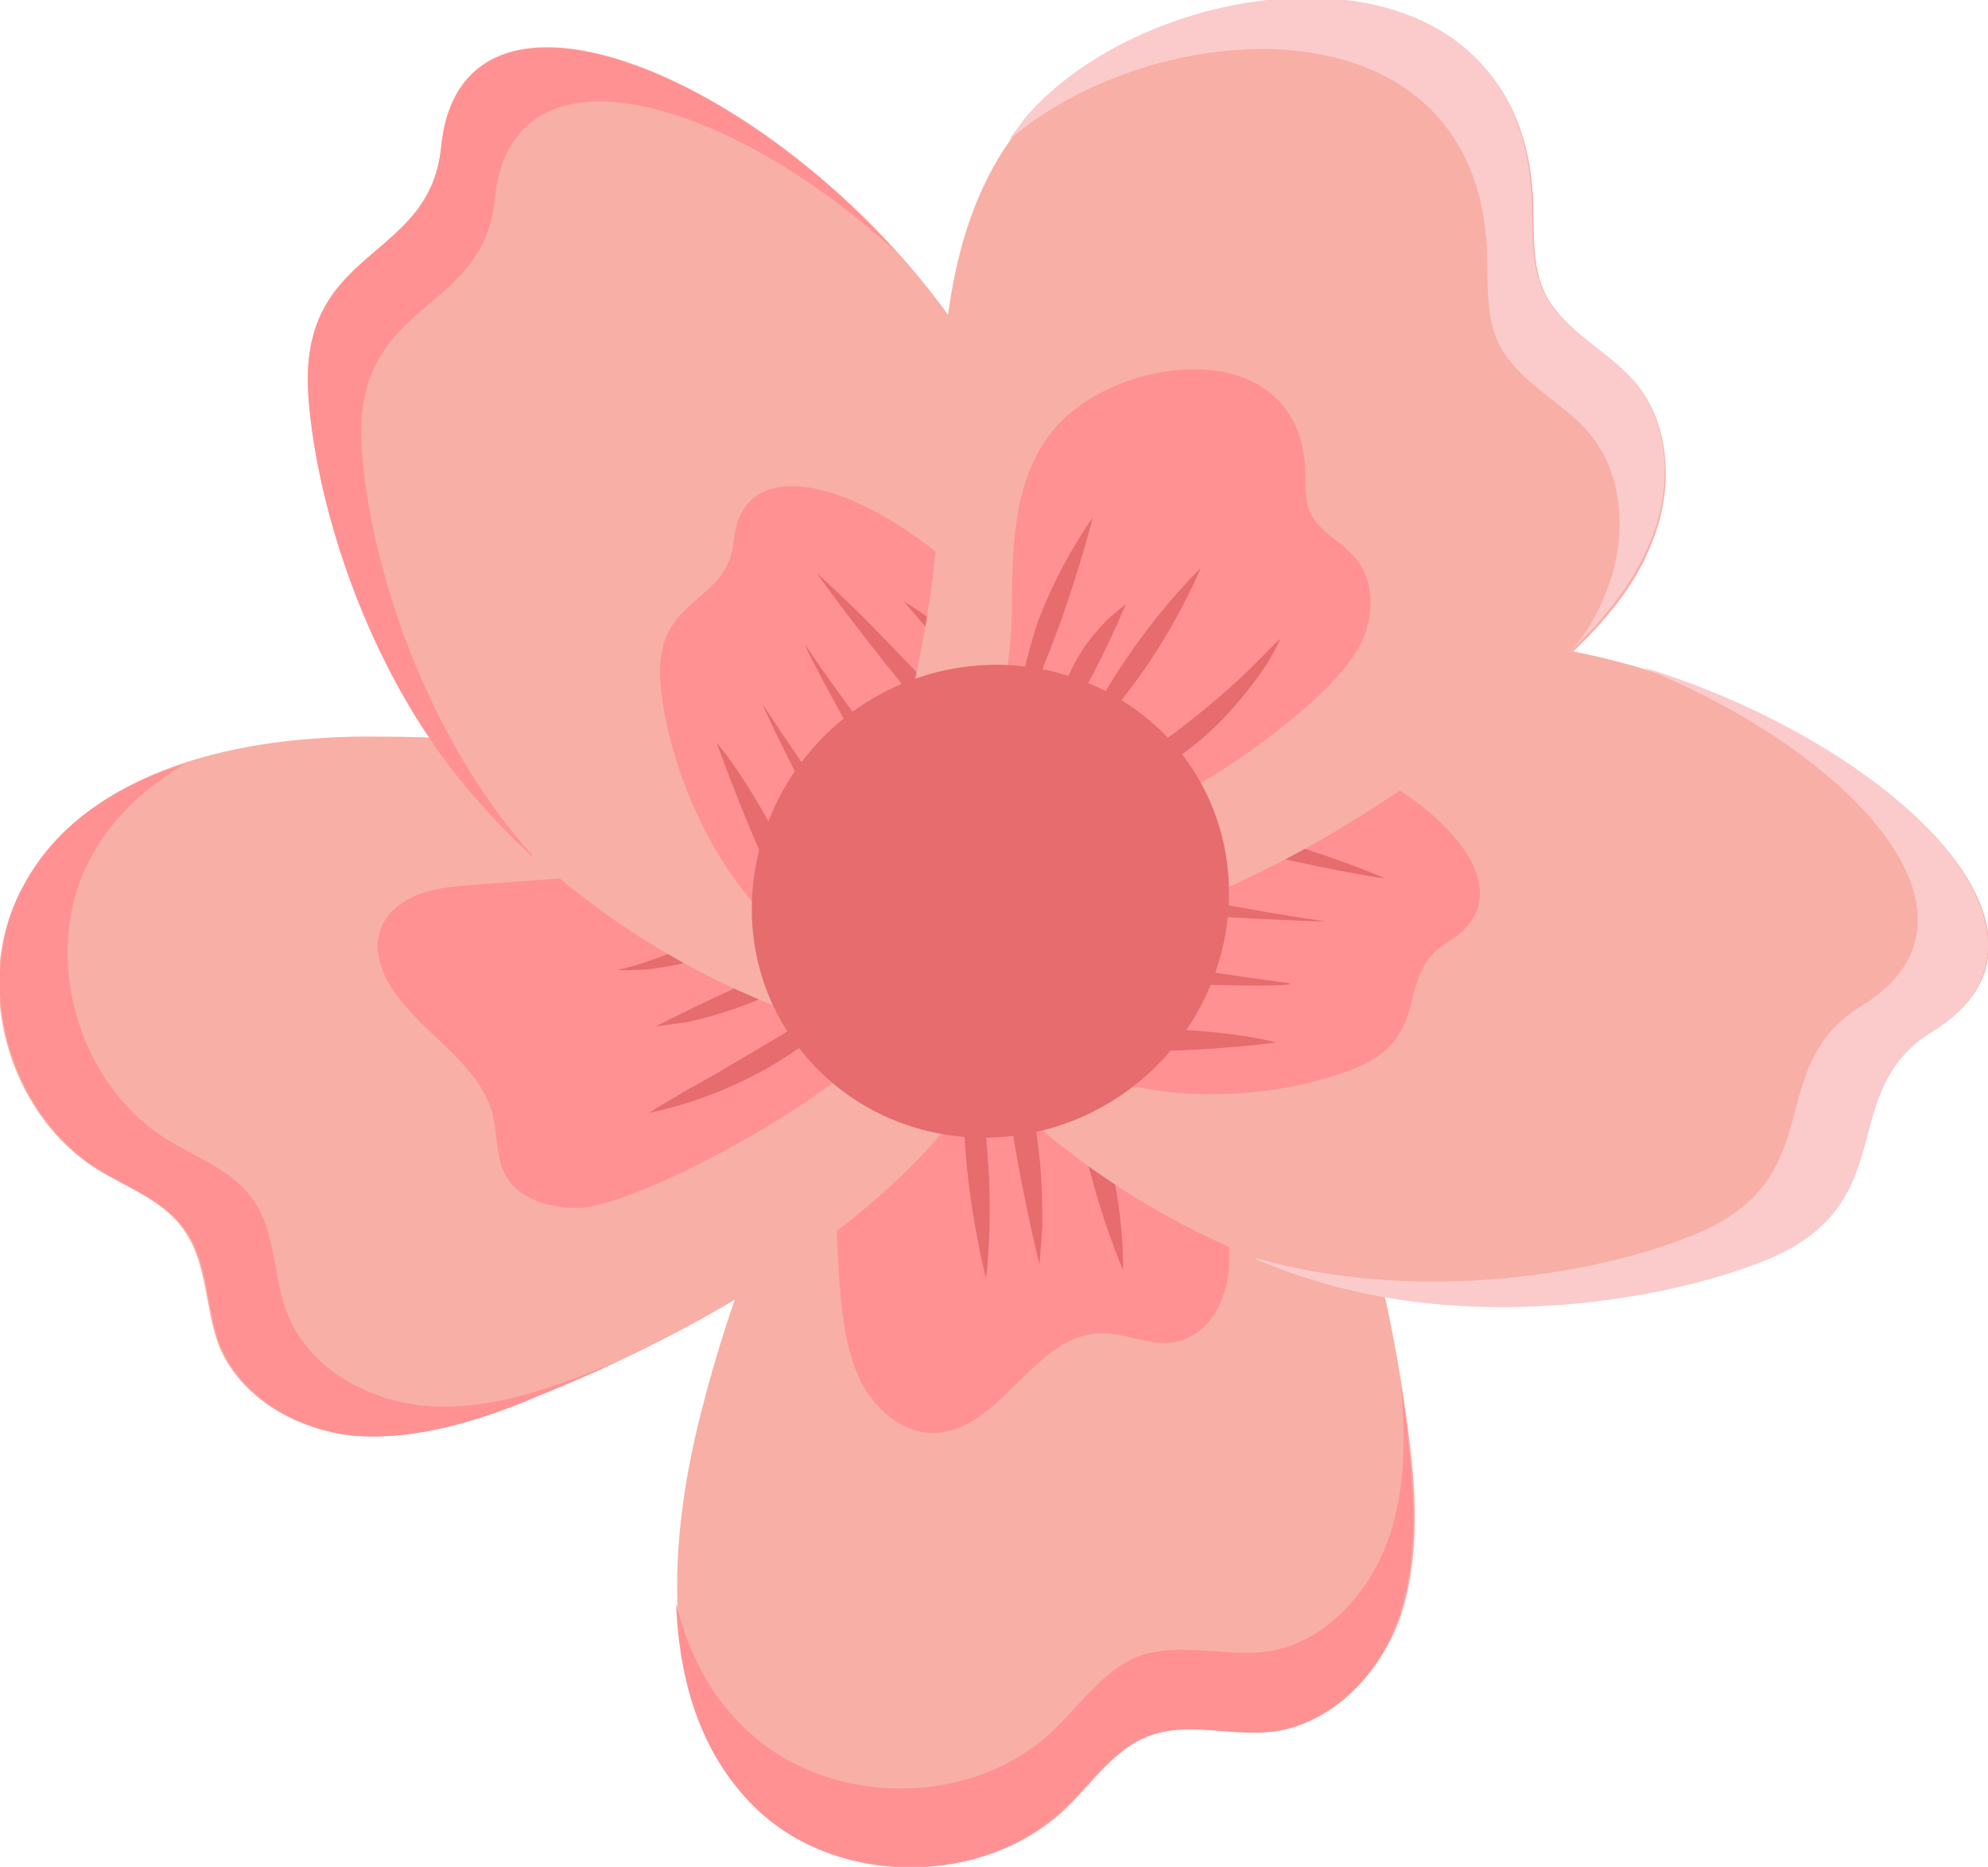 <?xml version="1.0" encoding="utf-8"?>
<!-- Generator: Adobe Illustrator 21.1.0, SVG Export Plug-In . SVG Version: 6.00 Build 0)  -->
<svg version="1.1" id="Layer_1" xmlns="http://www.w3.org/2000/svg" xmlns:xlink="http://www.w3.org/1999/xlink" x="0px" y="0px"
	 width="137.9px" height="129.5px" viewBox="0 0 137.9 129.5" style="enable-background:new 0 0 137.9 129.5;" xml:space="preserve"
	>
<style type="text/css">
	.st0{fill:#F8AFA6;}
	.st1{fill:#FF9193;}
	.st2{fill:#E66C6E;}
	.st3{fill:#FBCBCB;}
	.st4{fill:#B81E1E;}
</style>
<g>
	<g>
		<path class="st0" d="M97.8,100.2c0.5,4,0.6,8.3-0.7,12.1c-1.4,3.8-4.6,7.2-8.6,7.8c-2.9,0.4-6-0.7-8.7,0.3c-2.5,0.9-4,3.3-5.9,5.1
			c-5.6,5.3-15.4,5.4-21.1,0.2c-7.2-6.6-6.6-18.1-4.2-27.6c2.2-8.7,5.6-17.1,9.9-24.9c4.4-8,15.3-21.3,24.5-11.8
			C92,70.8,96.3,87.7,97.8,100.2z"/>
		<path class="st1" d="M52,120.2c5.7,5.2,15.5,5.2,21.1-0.2c1.9-1.8,3.5-4.2,5.9-5.1c2.7-1,5.8,0,8.7-0.3c4-0.5,7.2-3.9,8.6-7.8
			c1.2-3.4,1.2-7,0.9-10.6c0.2,1.4,0.4,2.7,0.5,4c0.5,4,0.6,8.3-0.7,12.1s-4.6,7.2-8.6,7.8c-2.9,0.4-6-0.7-8.7,0.3
			c-2.5,0.9-4,3.3-5.9,5.1c-5.6,5.3-15.4,5.4-21.1,0.2c-4-3.7-5.6-8.9-5.8-14.5C47.7,114.6,49.3,117.8,52,120.2z"/>
		<path class="st1" d="M85.2,85.3c0.1,1.6,0.2,3.2-0.4,4.7c-0.5,1.5-1.7,2.8-3.3,3.1c-1.8,0.3-3.5-0.7-5.3-0.6
			c-4.5,0.2-6.8,6.7-11.3,6.9c-2.1,0.1-4.1-1.5-5.1-3.4c-1-1.9-1.3-4.1-1.5-6.2c-0.4-4.8-0.5-9.8,0.7-14.5c1.3-4.7,4.1-9.1,8.3-11.5
			c2-1.1,4.5-1.8,6.7-1.2c3.7,0.9,5.9,5.4,7.4,8.5C83.5,75.5,84.8,80.4,85.2,85.3z"/>
		<g>
			<g>
				<path class="st2" d="M69.2,70c0,0,0.3,4,1.1,8.9c0.8,4.8,1.8,8.8,1.8,8.8s0.1-1,0.2-2.6c0-1.6,0-3.9-0.4-6.4
					c-0.4-2.5-1.1-4.6-1.6-6.2C69.7,70.9,69.2,70,69.2,70z"/>
			</g>
			<g>
				<path class="st2" d="M67.1,71.6c0,0-0.5,3.9-0.1,8.6s1.4,8.5,1.4,8.5s0.5-3.9,0.1-8.6C68.2,75.3,67.1,71.6,67.1,71.6z"/>
			</g>
			<g>
				<path class="st2" d="M74.2,73.2c0,0,0.3,3.5,1.3,7.6c1,4.1,2.4,7.3,2.4,7.3s0.1-3.5-0.9-7.6C75.9,76.3,74.2,73.2,74.2,73.2z"/>
			</g>
		</g>
	</g>
	<g>
		<path class="st0" d="M35.9,97.4c-3.6,1.4-7.5,2.5-11.4,2.2c-3.9-0.4-7.8-2.6-9.3-6.2c-1-2.6-0.8-5.7-2.4-8c-1.4-2.1-4-3-6.1-4.3
			c-6.3-4-8.7-13.1-5.1-19.6C6.1,53.2,16.9,51,26.2,51.1c8.6,0,17.2,1.1,25.5,3.3c8.4,2.2,23.4,9.2,16.7,20
			C61.9,85.1,47.2,93.1,35.9,97.4z"/>
		<path class="st1" d="M1.6,61.5c2.3-4.4,6.5-7,11.2-8.5c-2.7,1.6-5,3.7-6.5,6.5C2.8,65.9,5.2,75,11.5,79c2.1,1.3,4.7,2.2,6.1,4.3
			c1.6,2.3,1.3,5.4,2.4,8c1.5,3.6,5.4,5.8,9.3,6.2c3.9,0.4,7.8-0.8,11.4-2.2c0.7-0.3,1.3-0.5,2-0.8c-2.3,1.1-4.6,2-6.7,2.9
			c-3.6,1.4-7.5,2.5-11.4,2.2c-3.9-0.4-7.8-2.6-9.3-6.2c-1-2.6-0.8-5.7-2.4-8c-1.4-2.1-4-3-6.1-4.3C0.5,77.1-1.9,68,1.6,61.5z"/>
		<path class="st1" d="M40,83.8c-1.9,0-4.1-0.6-5-2.4c-0.6-1.2-0.5-2.7-0.8-4c-1-4-5.7-6-7.5-9.7c-0.4-0.9-0.7-2-0.4-2.9
			c0.3-1.3,1.4-2.2,2.6-2.7c1.2-0.5,2.5-0.6,3.8-0.7c6.6-0.5,13.1-1.1,19.7-0.4c4.7,0.4,10.8,2.6,10.4,8.5
			C62.5,73.8,44.6,83.8,40,83.8z"/>
		<g>
			<g>
				<path class="st2" d="M61.3,67.5c0,0-0.9,0.6-2.4,1.5c-1.5,0.9-3.5,2.1-5.7,3.4c-2.2,1.3-4.2,2.5-5.7,3.3
					C46,76.6,45,77.2,45,77.2s1.1-0.2,2.7-0.7c1.6-0.5,3.9-1.4,6.2-2.8c2.3-1.4,4.1-2.9,5.4-4.1C60.6,68.4,61.3,67.5,61.3,67.5z"/>
			</g>
			<g>
				<path class="st2" d="M59,65.1c0,0-0.8,0.3-2,0.8c-1.2,0.5-2.9,1.3-4.8,2.1c-1.8,0.8-3.5,1.6-4.7,2.2c-1.2,0.6-2,1-2,1
					s0.8-0.1,2.2-0.3c1.3-0.3,3.2-0.8,5-1.6c1.9-0.9,3.5-1.9,4.5-2.7C58.4,65.7,59,65.1,59,65.1z"/>
			</g>
			<g>
				<path class="st2" d="M59.3,64.1c0,0-0.2-0.1-0.7-0.2c-0.4-0.1-1.1-0.2-1.8-0.2c-1.6-0.1-3.8,0.2-6,0.9c-2.2,0.7-4.2,1.5-5.6,2
					c-1.4,0.5-2.4,0.7-2.4,0.7s0.2,0,0.7,0c0.4,0,1.1,0,1.8-0.1c1.6-0.2,3.6-0.7,5.8-1.4c2.2-0.7,4.2-1.3,5.6-1.6
					c0.7-0.1,1.3-0.2,1.8-0.2C59.1,64.2,59.3,64.1,59.3,64.1z"/>
			</g>
		</g>
	</g>
	<g>
		<path class="st0" d="M103.2,44.4c-23-1.5-41.9,10.2-43.2,15.3C58.8,64.8,70.9,83,92.2,89c10.5,3,22.8,1.4,30.2-1.6
			c9.8-3.9,4.7-11.6,11.7-15.9C147.2,63.5,124.5,45.8,103.2,44.4z"/>
		<path class="st3" d="M87.2,87.3c10.5,3,22.8,1.4,30.2-1.6c9.8-3.9,4.7-11.6,11.7-15.9c10-6.1-0.5-17.6-15.4-23.6
			C131,51.4,145,64.8,134,71.6c-6.9,4.2-1.8,12-11.7,15.9c-7.4,2.9-19.6,4.6-30.2,1.6c-1.8-0.5-3.5-1.1-5.1-1.8
			C87.1,87.3,87.2,87.3,87.2,87.3z"/>
		<path class="st1" d="M83.4,50.2c-12.8-0.8-23.3,5.7-24,8.5c-0.7,2.8,6,12.9,17.8,16.3c5.9,1.7,12.6,0.8,16.8-0.9
			c5.5-2.2,2.6-6.5,6.5-8.8C107.8,60.8,95.2,50.9,83.4,50.2z"/>
		<g>
			<g>
				<path class="st4" d="M84.1,54.3c-2.4-0.7-4.6-1-7.1-1.3c-0.5-0.1-0.6-0.7-0.1-0.9c2.2-1,4.9,0.1,7.1,0.8c2.8,0.9,5.3,2,7.8,3.5
					C92.1,56.6,86.5,55,84.1,54.3z"/>
			</g>
			<g>
				<path class="st2" d="M84.7,58.5c-3.1-1-6.9-1.7-9.6-3.4c-0.4-0.2-0.1-0.8,0.3-0.7c3.4,0.2,6.7,1.8,9.9,2.8
					c3.6,1.2,7.2,2.2,10.7,3.7C96.4,61.1,88.3,59.6,84.7,58.5z"/>
			</g>
			<g>
				<path class="st2" d="M80.9,63.4c-2.2-0.2-5.1,0.1-6.9-1.2c-0.3-0.2-0.1-0.7,0.3-0.7c5.4,0,12.2,1.7,17.6,2.4
					C92.4,64,84.1,63.6,80.9,63.4z"/>
			</g>
			<g>
				<path class="st2" d="M78.3,68c-2.7-0.3-5.8-0.5-8-2c-0.7-0.4,0-1.2,0.6-1.1c6.1,1.4,12.3,2.5,18.5,3.3
					C90.5,68.5,81.9,68.4,78.3,68z"/>
			</g>
			<g>
				<path class="st2" d="M77.6,72.8c-2.1-0.3-4.3-0.9-5.3-2.7c-0.2-0.3,0.3-0.7,0.6-0.6c2.2,1,4.1,1.7,6.6,1.8c2.6,0.1,6.1,0.3,9,1
					C88.5,72.4,80.6,73.2,77.6,72.8z"/>
			</g>
		</g>
	</g>
	<g>
		<path class="st0" d="M68.5,26.1c11.4,20.1,9,42.2,5,45.6c-4,3.4-25.6,0.3-40.3-16.2C25.9,47.3,22,35.5,21.4,27.6
			c-0.8-10.6,8.4-9.3,9.2-17.4C32.1-5.3,58,7.5,68.5,26.1z"/>
		<path class="st1" d="M36.8,59.2C29.5,51,25.7,39.3,25.1,31.3c-0.8-10.6,8.4-9.3,9.2-17.4c1.1-11.6,16.1-7.2,27.9,3.6
			C50.1,4.1,31.9-2.7,30.6,10.2c-0.8,8.1-10,6.8-9.2,17.4c0.6,8,4.4,19.7,11.7,27.9c1.2,1.4,2.5,2.7,3.8,3.9
			C36.9,59.3,36.9,59.2,36.8,59.2z"/>
		<path class="st1" d="M71.9,46.4c6.3,11.2,5,23.5,2.8,25.3c-2.2,1.9-14.2,0.2-22.4-9c-4-4.6-6.2-11.1-6.5-15.5
			c-0.4-5.9,4.7-5.2,5.1-9.7C51.7,29,66.1,36.1,71.9,46.4z"/>
		<g>
			<g>
				<path class="st2" d="M67.9,47.7c1.7,1.8,2.9,3.8,4.3,5.8c0.3,0.4,0.9,0.3,0.9-0.3c-0.1-2.4-2.2-4.4-3.8-6
					c-2-2.2-4.1-3.9-6.6-5.5C62.4,41.4,66.2,45.8,67.9,47.7z"/>
			</g>
			<g>
				<path class="st2" d="M63.8,48.9c2.3,2.4,4.5,5.5,7.2,7.2c0.4,0.2,0.7-0.2,0.5-0.6c-1.7-2.9-4.6-5.3-6.8-7.7
					c-2.6-2.7-5.2-5.5-8-8C56.4,39.5,61.3,46.1,63.8,48.9z"/>
			</g>
			<g>
				<path class="st2" d="M61.1,54.5c1.1,1.9,2.1,4.6,4.1,5.7c0.4,0.2,0.6-0.2,0.5-0.6c-2.3-4.9-6.8-10.3-9.8-14.8
					C55.5,44.4,59.5,51.7,61.1,54.5z"/>
			</g>
			<g>
				<path class="st2" d="M58.1,58.8c1.5,2.3,3,5,5.2,6.4c0.7,0.4,1.1-0.5,0.7-1c-3.9-4.9-7.6-10-11-15.2
					C52.4,48,56.1,55.8,58.1,58.8z"/>
			</g>
			<g>
				<path class="st2" d="M54,61.6c1.1,1.8,2.7,3.5,4.7,3.6c0.4,0,0.6-0.6,0.3-0.8c-1.8-1.6-3.3-2.9-4.5-5.2
					c-1.2-2.3-2.9-5.4-4.8-7.7C49.7,51.5,52.4,59,54,61.6z"/>
			</g>
		</g>
	</g>
	<g>
		<g>
			<path class="st0" d="M107.4,46.8c2.9-2.6,5.8-5.5,7.2-9.2c1.5-3.6,1.3-8.2-1.2-11.1c-1.8-2.1-4.7-3.4-6.1-5.9
				c-1.2-2.2-0.8-4.9-1-7.5C104.8-5.1,79.9-2.1,71.1,8.4c-5.5,6.5-5.9,15.8-5.9,24.3c-0.1,7.8-1.5,14-3.4,21.4
				c-1.6,6.2,3.6,11.5,10,11C84.3,64.3,98.3,54.9,107.4,46.8z"/>
			<path class="st1" d="M91,48.7c1.4-1.3,2.8-2.7,3.6-4.5c0.7-1.8,0.7-4-0.6-5.5c-0.9-1.1-2.3-1.7-3-2.9c-0.6-1.1-0.4-2.4-0.5-3.7
				c-0.8-9-13.1-7.5-17.4-2.3c-2.7,3.2-2.9,7.8-2.9,12c0,3.9-0.7,6.9-1.7,10.6c-0.8,3.1,1.8,5.7,4.9,5.5
				C79.6,57.3,86.5,52.7,91,48.7z"/>
			<g>
				<path class="st2" d="M74.3,52.6c0,0,2.6-2.6,5.1-6.2c2.5-3.6,3.9-7,3.9-7s-2.6,2.5-5.1,6.2C75.7,49.2,74.3,52.6,74.3,52.6z"/>
			</g>
			<g>
				<path class="st2" d="M73.1,51c0,0,1.5-1.9,2.8-4.4c1.3-2.5,2.2-4.7,2.2-4.7s-0.5,0.4-1.2,1c-0.7,0.7-1.6,1.7-2.3,3
					c-0.7,1.3-1.1,2.6-1.3,3.5C73.1,50.4,73.1,51,73.1,51z"/>
			</g>
			<g>
				<path class="st2" d="M70.3,51c0,0,1.6-3.3,3.1-7.4c1.5-4.1,2.4-7.7,2.4-7.7s-2.2,3-3.8,7.2C70.6,47.3,70.3,51,70.3,51z"/>
			</g>
			<g>
				<path class="st2" d="M73.1,56.3c0,0,1.1-0.2,2.9-0.8c1.7-0.6,4.1-1.7,6.3-3.4c2.3-1.7,3.9-3.7,5-5.2c1.1-1.5,1.5-2.6,1.5-2.6
					s-0.8,0.8-2.1,2.1c-1.3,1.3-3.2,2.9-5.3,4.5c-2.2,1.6-4.2,3-5.8,3.9C74.1,55.7,73.1,56.3,73.1,56.3z"/>
			</g>
		</g>
		<path class="st3" d="M111.4,41.1c1.5-3.6,1.3-8.2-1.2-11.1c-1.8-2.1-4.7-3.4-6.1-5.9c-1.2-2.2-0.8-4.9-1-7.5
			c-1.4-17-23-15.6-33.1-6.9c0.3-0.5,0.7-0.9,1-1.4c8.8-10.5,33.7-13.6,35.2,4.7c0.2,2.5-0.2,5.2,1,7.5c1.3,2.5,4.2,3.7,6.1,5.9
			c2.6,3,2.7,7.5,1.2,11.1c-1.2,3-3.3,5.5-5.6,7.7C110,44,110.8,42.7,111.4,41.1z"/>
	</g>
	<g>
		<path class="st2" d="M59.1,49.4c-7.4,5.5-9.2,15.8-3.9,23c5.3,7.2,15.6,8.7,23.1,3.2c7.4-5.5,9.2-15.8,3.9-23
			C76.8,45.4,66.5,44,59.1,49.4z"/>
	</g>
</g>
</svg>
